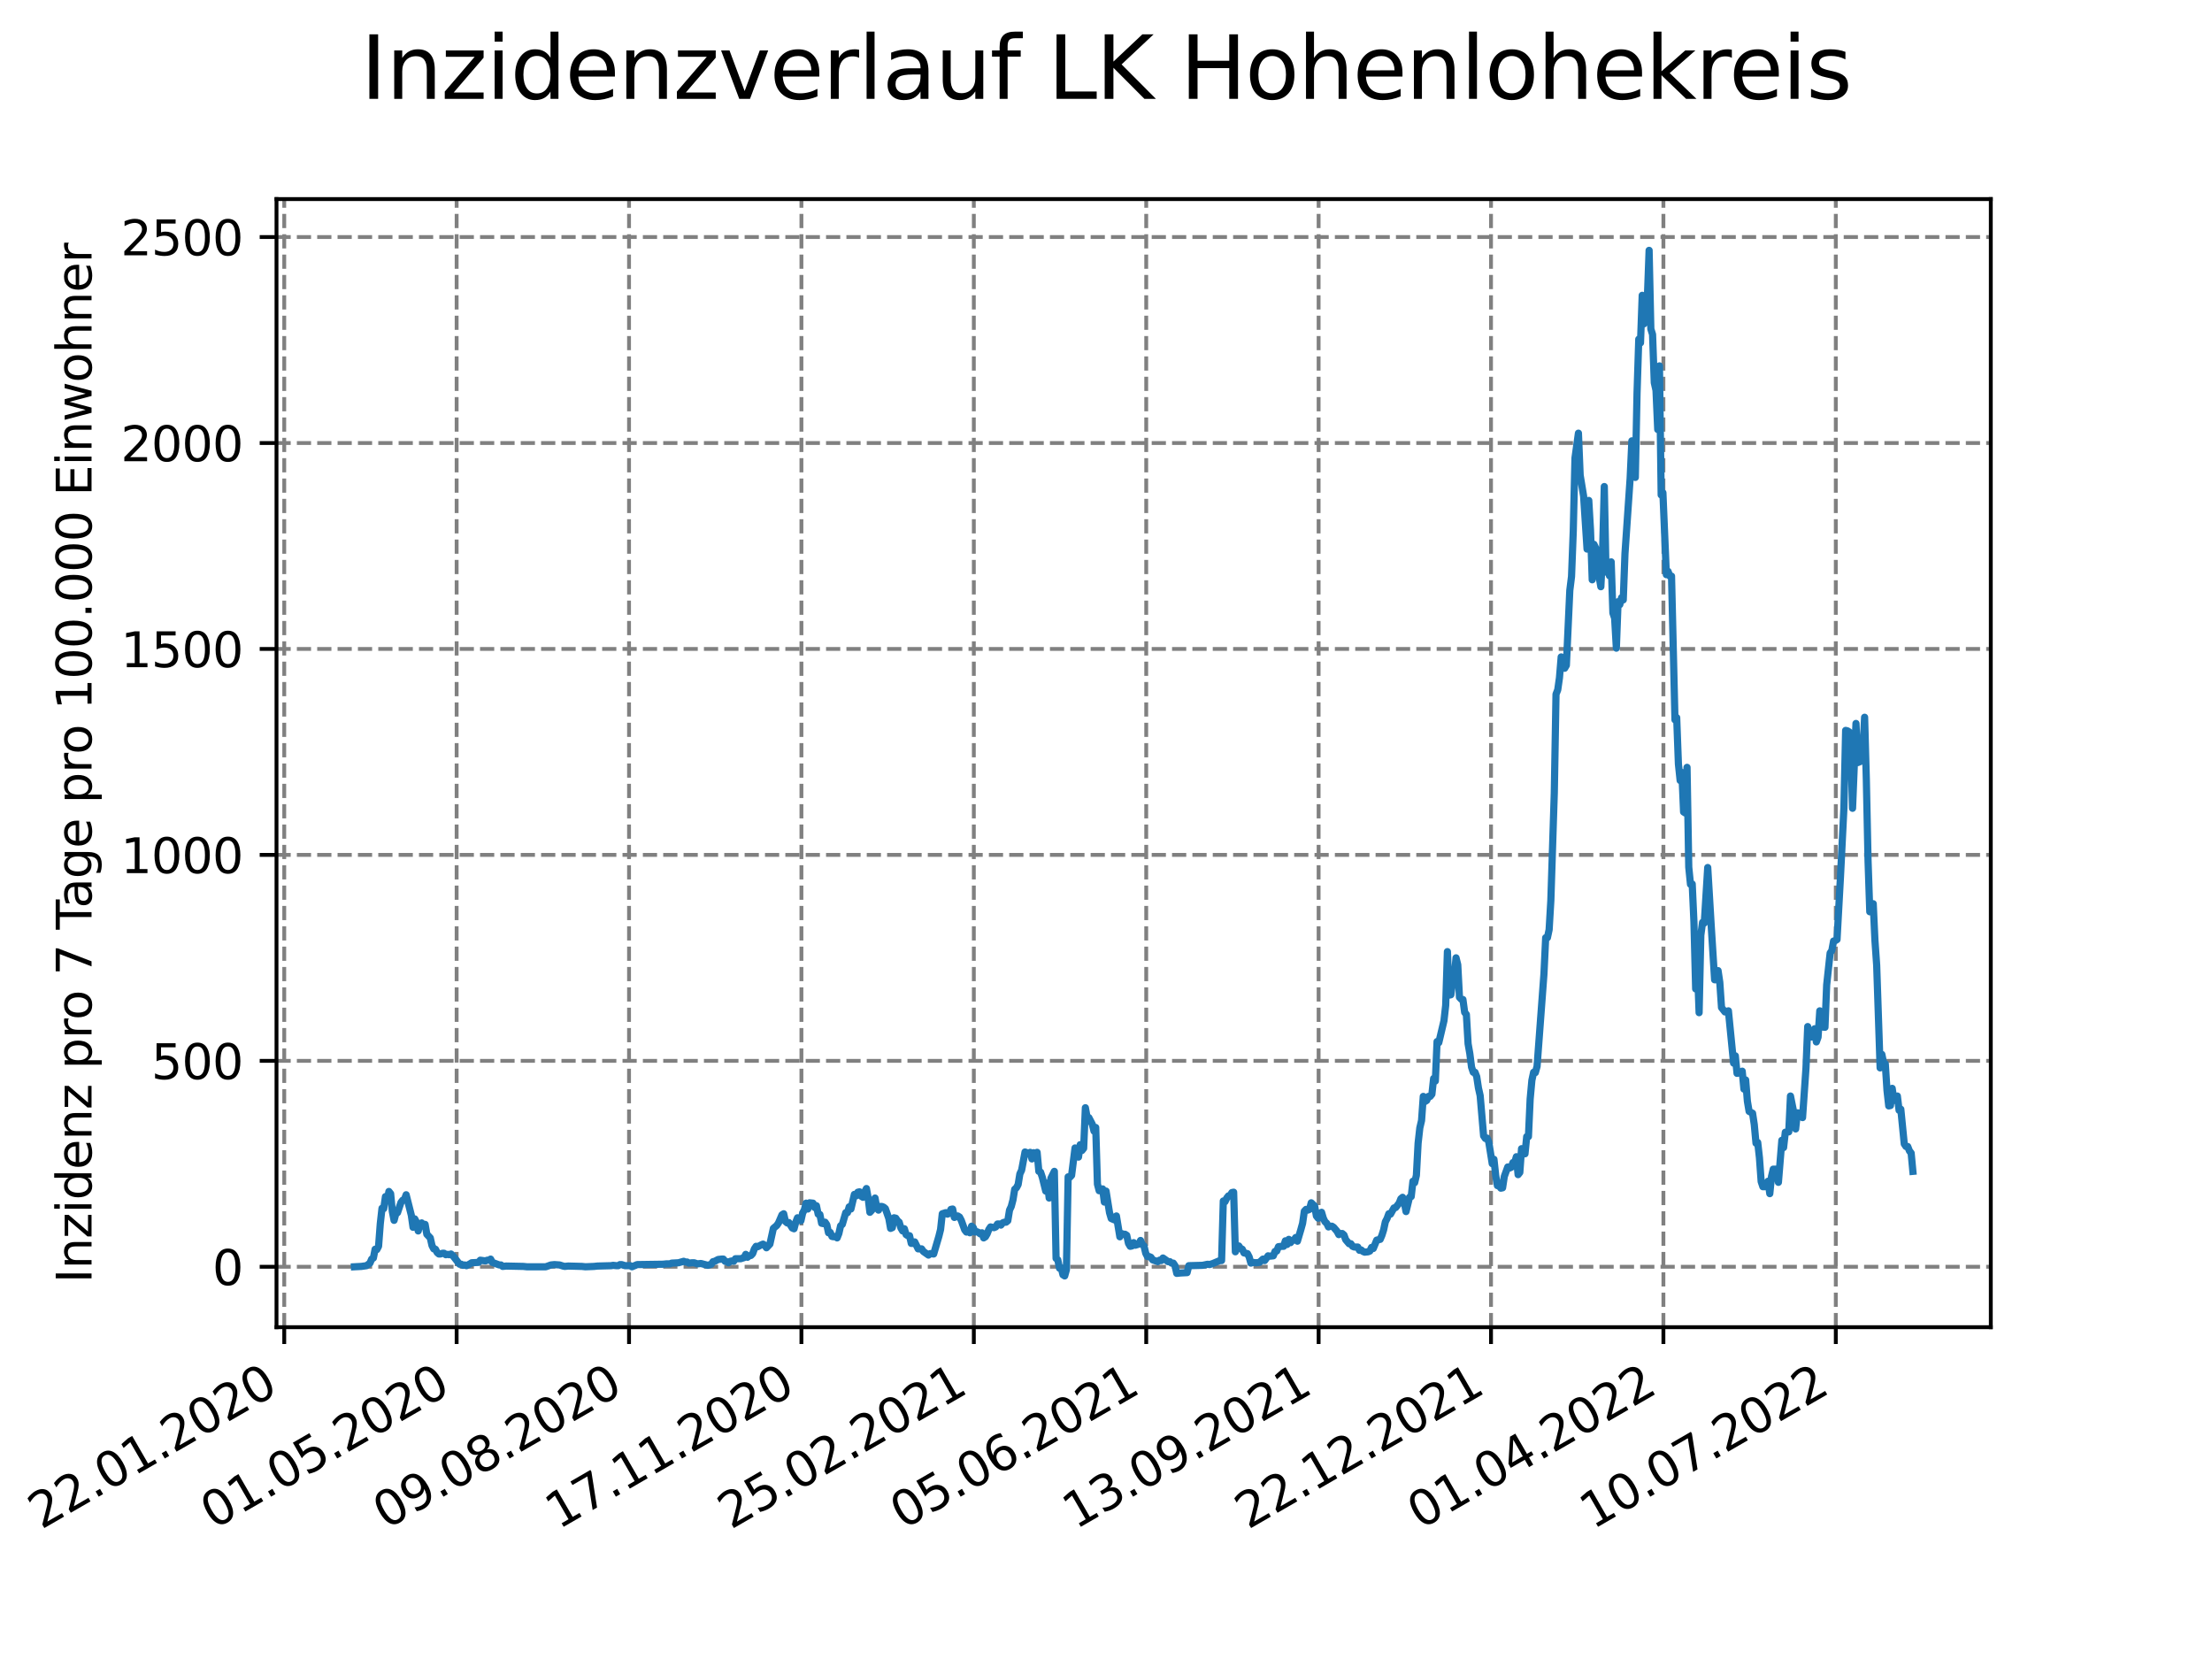 <?xml version="1.0" encoding="utf-8" standalone="no"?>
<!DOCTYPE svg PUBLIC "-//W3C//DTD SVG 1.1//EN"
  "http://www.w3.org/Graphics/SVG/1.1/DTD/svg11.dtd">
<svg xmlns:xlink="http://www.w3.org/1999/xlink" width="460.8pt" height="345.6pt" viewBox="0 0 460.8 345.6" xmlns="http://www.w3.org/2000/svg" version="1.1">
 <defs>
  <style type="text/css">*{stroke-linejoin: round; stroke-linecap: butt}</style>
 </defs>
 <g id="figure_1">
  <g id="patch_1">
   <path d="M 0 345.6 
L 460.8 345.6 
L 460.8 0 
L 0 0 
z
" style="fill: #ffffff"/>
  </g>
  <g id="axes_1">
   <g id="patch_2">
    <path d="M 57.6 276.48 
L 414.72 276.48 
L 414.72 41.472 
L 57.6 41.472 
z
" style="fill: #ffffff"/>
   </g>
   <g id="matplotlib.axis_1">
    <g id="xtick_1">
     <g id="line2d_1">
      <path d="M 59.213 276.48 
L 59.213 41.472 
" clip-path="url(#pe682e9c3fd)" style="fill: none; stroke-dasharray: 2.96,1.28; stroke-dashoffset: 0; stroke: #808080; stroke-width: 0.8"/>
     </g>
     <g id="line2d_2">
      <defs>
       <path id="m0c8c8277bc" d="M 0 0 
L 0 3.5 
" style="stroke: #000000; stroke-width: 0.8"/>
      </defs>
      <g>
       <use xlink:href="#m0c8c8277bc" x="59.213" y="276.48" style="stroke: #000000; stroke-width: 0.8"/>
      </g>
     </g>
     <g id="text_1">
      <!-- 22.01.2020 -->
      <g transform="translate(8.588 318.689)rotate(-30)scale(0.1 -0.1)">
       <defs>
        <path id="DejaVuSans-32" d="M 1228 531 
L 3431 531 
L 3431 0 
L 469 0 
L 469 531 
Q 828 903 1448 1529 
Q 2069 2156 2228 2338 
Q 2531 2678 2651 2914 
Q 2772 3150 2772 3378 
Q 2772 3750 2511 3984 
Q 2250 4219 1831 4219 
Q 1534 4219 1204 4116 
Q 875 4013 500 3803 
L 500 4441 
Q 881 4594 1212 4672 
Q 1544 4750 1819 4750 
Q 2544 4750 2975 4387 
Q 3406 4025 3406 3419 
Q 3406 3131 3298 2873 
Q 3191 2616 2906 2266 
Q 2828 2175 2409 1742 
Q 1991 1309 1228 531 
z
" transform="scale(0.016)"/>
        <path id="DejaVuSans-2e" d="M 684 794 
L 1344 794 
L 1344 0 
L 684 0 
L 684 794 
z
" transform="scale(0.016)"/>
        <path id="DejaVuSans-30" d="M 2034 4250 
Q 1547 4250 1301 3770 
Q 1056 3291 1056 2328 
Q 1056 1369 1301 889 
Q 1547 409 2034 409 
Q 2525 409 2770 889 
Q 3016 1369 3016 2328 
Q 3016 3291 2770 3770 
Q 2525 4250 2034 4250 
z
M 2034 4750 
Q 2819 4750 3233 4129 
Q 3647 3509 3647 2328 
Q 3647 1150 3233 529 
Q 2819 -91 2034 -91 
Q 1250 -91 836 529 
Q 422 1150 422 2328 
Q 422 3509 836 4129 
Q 1250 4750 2034 4750 
z
" transform="scale(0.016)"/>
        <path id="DejaVuSans-31" d="M 794 531 
L 1825 531 
L 1825 4091 
L 703 3866 
L 703 4441 
L 1819 4666 
L 2450 4666 
L 2450 531 
L 3481 531 
L 3481 0 
L 794 0 
L 794 531 
z
" transform="scale(0.016)"/>
       </defs>
       <use xlink:href="#DejaVuSans-32"/>
       <use xlink:href="#DejaVuSans-32" x="63.623"/>
       <use xlink:href="#DejaVuSans-2e" x="127.246"/>
       <use xlink:href="#DejaVuSans-30" x="159.033"/>
       <use xlink:href="#DejaVuSans-31" x="222.656"/>
       <use xlink:href="#DejaVuSans-2e" x="286.279"/>
       <use xlink:href="#DejaVuSans-32" x="318.066"/>
       <use xlink:href="#DejaVuSans-30" x="381.689"/>
       <use xlink:href="#DejaVuSans-32" x="445.312"/>
       <use xlink:href="#DejaVuSans-30" x="508.936"/>
      </g>
     </g>
    </g>
    <g id="xtick_2">
     <g id="line2d_3">
      <path d="M 95.126 276.48 
L 95.126 41.472 
" clip-path="url(#pe682e9c3fd)" style="fill: none; stroke-dasharray: 2.96,1.28; stroke-dashoffset: 0; stroke: #808080; stroke-width: 0.8"/>
     </g>
     <g id="line2d_4">
      <g>
       <use xlink:href="#m0c8c8277bc" x="95.126" y="276.48" style="stroke: #000000; stroke-width: 0.8"/>
      </g>
     </g>
     <g id="text_2">
      <!-- 01.05.2020 -->
      <g transform="translate(44.501 318.689)rotate(-30)scale(0.1 -0.1)">
       <defs>
        <path id="DejaVuSans-35" d="M 691 4666 
L 3169 4666 
L 3169 4134 
L 1269 4134 
L 1269 2991 
Q 1406 3038 1543 3061 
Q 1681 3084 1819 3084 
Q 2600 3084 3056 2656 
Q 3513 2228 3513 1497 
Q 3513 744 3044 326 
Q 2575 -91 1722 -91 
Q 1428 -91 1123 -41 
Q 819 9 494 109 
L 494 744 
Q 775 591 1075 516 
Q 1375 441 1709 441 
Q 2250 441 2565 725 
Q 2881 1009 2881 1497 
Q 2881 1984 2565 2268 
Q 2250 2553 1709 2553 
Q 1456 2553 1204 2497 
Q 953 2441 691 2322 
L 691 4666 
z
" transform="scale(0.016)"/>
       </defs>
       <use xlink:href="#DejaVuSans-30"/>
       <use xlink:href="#DejaVuSans-31" x="63.623"/>
       <use xlink:href="#DejaVuSans-2e" x="127.246"/>
       <use xlink:href="#DejaVuSans-30" x="159.033"/>
       <use xlink:href="#DejaVuSans-35" x="222.656"/>
       <use xlink:href="#DejaVuSans-2e" x="286.279"/>
       <use xlink:href="#DejaVuSans-32" x="318.066"/>
       <use xlink:href="#DejaVuSans-30" x="381.689"/>
       <use xlink:href="#DejaVuSans-32" x="445.312"/>
       <use xlink:href="#DejaVuSans-30" x="508.936"/>
      </g>
     </g>
    </g>
    <g id="xtick_3">
     <g id="line2d_5">
      <path d="M 131.039 276.48 
L 131.039 41.472 
" clip-path="url(#pe682e9c3fd)" style="fill: none; stroke-dasharray: 2.96,1.28; stroke-dashoffset: 0; stroke: #808080; stroke-width: 0.8"/>
     </g>
     <g id="line2d_6">
      <g>
       <use xlink:href="#m0c8c8277bc" x="131.039" y="276.48" style="stroke: #000000; stroke-width: 0.8"/>
      </g>
     </g>
     <g id="text_3">
      <!-- 09.08.2020 -->
      <g transform="translate(80.414 318.689)rotate(-30)scale(0.1 -0.1)">
       <defs>
        <path id="DejaVuSans-39" d="M 703 97 
L 703 672 
Q 941 559 1184 500 
Q 1428 441 1663 441 
Q 2288 441 2617 861 
Q 2947 1281 2994 2138 
Q 2813 1869 2534 1725 
Q 2256 1581 1919 1581 
Q 1219 1581 811 2004 
Q 403 2428 403 3163 
Q 403 3881 828 4315 
Q 1253 4750 1959 4750 
Q 2769 4750 3195 4129 
Q 3622 3509 3622 2328 
Q 3622 1225 3098 567 
Q 2575 -91 1691 -91 
Q 1453 -91 1209 -44 
Q 966 3 703 97 
z
M 1959 2075 
Q 2384 2075 2632 2365 
Q 2881 2656 2881 3163 
Q 2881 3666 2632 3958 
Q 2384 4250 1959 4250 
Q 1534 4250 1286 3958 
Q 1038 3666 1038 3163 
Q 1038 2656 1286 2365 
Q 1534 2075 1959 2075 
z
" transform="scale(0.016)"/>
        <path id="DejaVuSans-38" d="M 2034 2216 
Q 1584 2216 1326 1975 
Q 1069 1734 1069 1313 
Q 1069 891 1326 650 
Q 1584 409 2034 409 
Q 2484 409 2743 651 
Q 3003 894 3003 1313 
Q 3003 1734 2745 1975 
Q 2488 2216 2034 2216 
z
M 1403 2484 
Q 997 2584 770 2862 
Q 544 3141 544 3541 
Q 544 4100 942 4425 
Q 1341 4750 2034 4750 
Q 2731 4750 3128 4425 
Q 3525 4100 3525 3541 
Q 3525 3141 3298 2862 
Q 3072 2584 2669 2484 
Q 3125 2378 3379 2068 
Q 3634 1759 3634 1313 
Q 3634 634 3220 271 
Q 2806 -91 2034 -91 
Q 1263 -91 848 271 
Q 434 634 434 1313 
Q 434 1759 690 2068 
Q 947 2378 1403 2484 
z
M 1172 3481 
Q 1172 3119 1398 2916 
Q 1625 2713 2034 2713 
Q 2441 2713 2670 2916 
Q 2900 3119 2900 3481 
Q 2900 3844 2670 4047 
Q 2441 4250 2034 4250 
Q 1625 4250 1398 4047 
Q 1172 3844 1172 3481 
z
" transform="scale(0.016)"/>
       </defs>
       <use xlink:href="#DejaVuSans-30"/>
       <use xlink:href="#DejaVuSans-39" x="63.623"/>
       <use xlink:href="#DejaVuSans-2e" x="127.246"/>
       <use xlink:href="#DejaVuSans-30" x="159.033"/>
       <use xlink:href="#DejaVuSans-38" x="222.656"/>
       <use xlink:href="#DejaVuSans-2e" x="286.279"/>
       <use xlink:href="#DejaVuSans-32" x="318.066"/>
       <use xlink:href="#DejaVuSans-30" x="381.689"/>
       <use xlink:href="#DejaVuSans-32" x="445.312"/>
       <use xlink:href="#DejaVuSans-30" x="508.936"/>
      </g>
     </g>
    </g>
    <g id="xtick_4">
     <g id="line2d_7">
      <path d="M 166.952 276.48 
L 166.952 41.472 
" clip-path="url(#pe682e9c3fd)" style="fill: none; stroke-dasharray: 2.96,1.28; stroke-dashoffset: 0; stroke: #808080; stroke-width: 0.8"/>
     </g>
     <g id="line2d_8">
      <g>
       <use xlink:href="#m0c8c8277bc" x="166.952" y="276.48" style="stroke: #000000; stroke-width: 0.8"/>
      </g>
     </g>
     <g id="text_4">
      <!-- 17.11.2020 -->
      <g transform="translate(116.327 318.689)rotate(-30)scale(0.1 -0.1)">
       <defs>
        <path id="DejaVuSans-37" d="M 525 4666 
L 3525 4666 
L 3525 4397 
L 1831 0 
L 1172 0 
L 2766 4134 
L 525 4134 
L 525 4666 
z
" transform="scale(0.016)"/>
       </defs>
       <use xlink:href="#DejaVuSans-31"/>
       <use xlink:href="#DejaVuSans-37" x="63.623"/>
       <use xlink:href="#DejaVuSans-2e" x="127.246"/>
       <use xlink:href="#DejaVuSans-31" x="159.033"/>
       <use xlink:href="#DejaVuSans-31" x="222.656"/>
       <use xlink:href="#DejaVuSans-2e" x="286.279"/>
       <use xlink:href="#DejaVuSans-32" x="318.066"/>
       <use xlink:href="#DejaVuSans-30" x="381.689"/>
       <use xlink:href="#DejaVuSans-32" x="445.312"/>
       <use xlink:href="#DejaVuSans-30" x="508.936"/>
      </g>
     </g>
    </g>
    <g id="xtick_5">
     <g id="line2d_9">
      <path d="M 202.866 276.48 
L 202.866 41.472 
" clip-path="url(#pe682e9c3fd)" style="fill: none; stroke-dasharray: 2.96,1.28; stroke-dashoffset: 0; stroke: #808080; stroke-width: 0.8"/>
     </g>
     <g id="line2d_10">
      <g>
       <use xlink:href="#m0c8c8277bc" x="202.866" y="276.48" style="stroke: #000000; stroke-width: 0.8"/>
      </g>
     </g>
     <g id="text_5">
      <!-- 25.02.2021 -->
      <g transform="translate(152.24 318.689)rotate(-30)scale(0.1 -0.1)">
       <use xlink:href="#DejaVuSans-32"/>
       <use xlink:href="#DejaVuSans-35" x="63.623"/>
       <use xlink:href="#DejaVuSans-2e" x="127.246"/>
       <use xlink:href="#DejaVuSans-30" x="159.033"/>
       <use xlink:href="#DejaVuSans-32" x="222.656"/>
       <use xlink:href="#DejaVuSans-2e" x="286.279"/>
       <use xlink:href="#DejaVuSans-32" x="318.066"/>
       <use xlink:href="#DejaVuSans-30" x="381.689"/>
       <use xlink:href="#DejaVuSans-32" x="445.312"/>
       <use xlink:href="#DejaVuSans-31" x="508.936"/>
      </g>
     </g>
    </g>
    <g id="xtick_6">
     <g id="line2d_11">
      <path d="M 238.779 276.48 
L 238.779 41.472 
" clip-path="url(#pe682e9c3fd)" style="fill: none; stroke-dasharray: 2.96,1.28; stroke-dashoffset: 0; stroke: #808080; stroke-width: 0.8"/>
     </g>
     <g id="line2d_12">
      <g>
       <use xlink:href="#m0c8c8277bc" x="238.779" y="276.48" style="stroke: #000000; stroke-width: 0.8"/>
      </g>
     </g>
     <g id="text_6">
      <!-- 05.06.2021 -->
      <g transform="translate(188.153 318.689)rotate(-30)scale(0.1 -0.1)">
       <defs>
        <path id="DejaVuSans-36" d="M 2113 2584 
Q 1688 2584 1439 2293 
Q 1191 2003 1191 1497 
Q 1191 994 1439 701 
Q 1688 409 2113 409 
Q 2538 409 2786 701 
Q 3034 994 3034 1497 
Q 3034 2003 2786 2293 
Q 2538 2584 2113 2584 
z
M 3366 4563 
L 3366 3988 
Q 3128 4100 2886 4159 
Q 2644 4219 2406 4219 
Q 1781 4219 1451 3797 
Q 1122 3375 1075 2522 
Q 1259 2794 1537 2939 
Q 1816 3084 2150 3084 
Q 2853 3084 3261 2657 
Q 3669 2231 3669 1497 
Q 3669 778 3244 343 
Q 2819 -91 2113 -91 
Q 1303 -91 875 529 
Q 447 1150 447 2328 
Q 447 3434 972 4092 
Q 1497 4750 2381 4750 
Q 2619 4750 2861 4703 
Q 3103 4656 3366 4563 
z
" transform="scale(0.016)"/>
       </defs>
       <use xlink:href="#DejaVuSans-30"/>
       <use xlink:href="#DejaVuSans-35" x="63.623"/>
       <use xlink:href="#DejaVuSans-2e" x="127.246"/>
       <use xlink:href="#DejaVuSans-30" x="159.033"/>
       <use xlink:href="#DejaVuSans-36" x="222.656"/>
       <use xlink:href="#DejaVuSans-2e" x="286.279"/>
       <use xlink:href="#DejaVuSans-32" x="318.066"/>
       <use xlink:href="#DejaVuSans-30" x="381.689"/>
       <use xlink:href="#DejaVuSans-32" x="445.312"/>
       <use xlink:href="#DejaVuSans-31" x="508.936"/>
      </g>
     </g>
    </g>
    <g id="xtick_7">
     <g id="line2d_13">
      <path d="M 274.692 276.48 
L 274.692 41.472 
" clip-path="url(#pe682e9c3fd)" style="fill: none; stroke-dasharray: 2.96,1.28; stroke-dashoffset: 0; stroke: #808080; stroke-width: 0.8"/>
     </g>
     <g id="line2d_14">
      <g>
       <use xlink:href="#m0c8c8277bc" x="274.692" y="276.48" style="stroke: #000000; stroke-width: 0.8"/>
      </g>
     </g>
     <g id="text_7">
      <!-- 13.09.2021 -->
      <g transform="translate(224.067 318.689)rotate(-30)scale(0.1 -0.1)">
       <defs>
        <path id="DejaVuSans-33" d="M 2597 2516 
Q 3050 2419 3304 2112 
Q 3559 1806 3559 1356 
Q 3559 666 3084 287 
Q 2609 -91 1734 -91 
Q 1441 -91 1130 -33 
Q 819 25 488 141 
L 488 750 
Q 750 597 1062 519 
Q 1375 441 1716 441 
Q 2309 441 2620 675 
Q 2931 909 2931 1356 
Q 2931 1769 2642 2001 
Q 2353 2234 1838 2234 
L 1294 2234 
L 1294 2753 
L 1863 2753 
Q 2328 2753 2575 2939 
Q 2822 3125 2822 3475 
Q 2822 3834 2567 4026 
Q 2313 4219 1838 4219 
Q 1578 4219 1281 4162 
Q 984 4106 628 3988 
L 628 4550 
Q 988 4650 1302 4700 
Q 1616 4750 1894 4750 
Q 2613 4750 3031 4423 
Q 3450 4097 3450 3541 
Q 3450 3153 3228 2886 
Q 3006 2619 2597 2516 
z
" transform="scale(0.016)"/>
       </defs>
       <use xlink:href="#DejaVuSans-31"/>
       <use xlink:href="#DejaVuSans-33" x="63.623"/>
       <use xlink:href="#DejaVuSans-2e" x="127.246"/>
       <use xlink:href="#DejaVuSans-30" x="159.033"/>
       <use xlink:href="#DejaVuSans-39" x="222.656"/>
       <use xlink:href="#DejaVuSans-2e" x="286.279"/>
       <use xlink:href="#DejaVuSans-32" x="318.066"/>
       <use xlink:href="#DejaVuSans-30" x="381.689"/>
       <use xlink:href="#DejaVuSans-32" x="445.312"/>
       <use xlink:href="#DejaVuSans-31" x="508.936"/>
      </g>
     </g>
    </g>
    <g id="xtick_8">
     <g id="line2d_15">
      <path d="M 310.605 276.48 
L 310.605 41.472 
" clip-path="url(#pe682e9c3fd)" style="fill: none; stroke-dasharray: 2.96,1.28; stroke-dashoffset: 0; stroke: #808080; stroke-width: 0.8"/>
     </g>
     <g id="line2d_16">
      <g>
       <use xlink:href="#m0c8c8277bc" x="310.605" y="276.48" style="stroke: #000000; stroke-width: 0.8"/>
      </g>
     </g>
     <g id="text_8">
      <!-- 22.12.2021 -->
      <g transform="translate(259.98 318.689)rotate(-30)scale(0.1 -0.1)">
       <use xlink:href="#DejaVuSans-32"/>
       <use xlink:href="#DejaVuSans-32" x="63.623"/>
       <use xlink:href="#DejaVuSans-2e" x="127.246"/>
       <use xlink:href="#DejaVuSans-31" x="159.033"/>
       <use xlink:href="#DejaVuSans-32" x="222.656"/>
       <use xlink:href="#DejaVuSans-2e" x="286.279"/>
       <use xlink:href="#DejaVuSans-32" x="318.066"/>
       <use xlink:href="#DejaVuSans-30" x="381.689"/>
       <use xlink:href="#DejaVuSans-32" x="445.312"/>
       <use xlink:href="#DejaVuSans-31" x="508.936"/>
      </g>
     </g>
    </g>
    <g id="xtick_9">
     <g id="line2d_17">
      <path d="M 346.518 276.48 
L 346.518 41.472 
" clip-path="url(#pe682e9c3fd)" style="fill: none; stroke-dasharray: 2.96,1.28; stroke-dashoffset: 0; stroke: #808080; stroke-width: 0.8"/>
     </g>
     <g id="line2d_18">
      <g>
       <use xlink:href="#m0c8c8277bc" x="346.518" y="276.48" style="stroke: #000000; stroke-width: 0.8"/>
      </g>
     </g>
     <g id="text_9">
      <!-- 01.04.2022 -->
      <g transform="translate(295.893 318.689)rotate(-30)scale(0.1 -0.1)">
       <defs>
        <path id="DejaVuSans-34" d="M 2419 4116 
L 825 1625 
L 2419 1625 
L 2419 4116 
z
M 2253 4666 
L 3047 4666 
L 3047 1625 
L 3713 1625 
L 3713 1100 
L 3047 1100 
L 3047 0 
L 2419 0 
L 2419 1100 
L 313 1100 
L 313 1709 
L 2253 4666 
z
" transform="scale(0.016)"/>
       </defs>
       <use xlink:href="#DejaVuSans-30"/>
       <use xlink:href="#DejaVuSans-31" x="63.623"/>
       <use xlink:href="#DejaVuSans-2e" x="127.246"/>
       <use xlink:href="#DejaVuSans-30" x="159.033"/>
       <use xlink:href="#DejaVuSans-34" x="222.656"/>
       <use xlink:href="#DejaVuSans-2e" x="286.279"/>
       <use xlink:href="#DejaVuSans-32" x="318.066"/>
       <use xlink:href="#DejaVuSans-30" x="381.689"/>
       <use xlink:href="#DejaVuSans-32" x="445.312"/>
       <use xlink:href="#DejaVuSans-32" x="508.936"/>
      </g>
     </g>
    </g>
    <g id="xtick_10">
     <g id="line2d_19">
      <path d="M 382.431 276.48 
L 382.431 41.472 
" clip-path="url(#pe682e9c3fd)" style="fill: none; stroke-dasharray: 2.96,1.28; stroke-dashoffset: 0; stroke: #808080; stroke-width: 0.8"/>
     </g>
     <g id="line2d_20">
      <g>
       <use xlink:href="#m0c8c8277bc" x="382.431" y="276.48" style="stroke: #000000; stroke-width: 0.8"/>
      </g>
     </g>
     <g id="text_10">
      <!-- 10.07.2022 -->
      <g transform="translate(331.806 318.689)rotate(-30)scale(0.1 -0.1)">
       <use xlink:href="#DejaVuSans-31"/>
       <use xlink:href="#DejaVuSans-30" x="63.623"/>
       <use xlink:href="#DejaVuSans-2e" x="127.246"/>
       <use xlink:href="#DejaVuSans-30" x="159.033"/>
       <use xlink:href="#DejaVuSans-37" x="222.656"/>
       <use xlink:href="#DejaVuSans-2e" x="286.279"/>
       <use xlink:href="#DejaVuSans-32" x="318.066"/>
       <use xlink:href="#DejaVuSans-30" x="381.689"/>
       <use xlink:href="#DejaVuSans-32" x="445.312"/>
       <use xlink:href="#DejaVuSans-32" x="508.936"/>
      </g>
     </g>
    </g>
   </g>
   <g id="matplotlib.axis_2">
    <g id="ytick_1">
     <g id="line2d_21">
      <path d="M 57.6 263.894 
L 414.72 263.894 
" clip-path="url(#pe682e9c3fd)" style="fill: none; stroke-dasharray: 2.96,1.28; stroke-dashoffset: 0; stroke: #808080; stroke-width: 0.8"/>
     </g>
     <g id="line2d_22">
      <defs>
       <path id="mf01268016c" d="M 0 0 
L -3.5 0 
" style="stroke: #000000; stroke-width: 0.8"/>
      </defs>
      <g>
       <use xlink:href="#mf01268016c" x="57.6" y="263.894" style="stroke: #000000; stroke-width: 0.8"/>
      </g>
     </g>
     <g id="text_11">
      <!-- 0 -->
      <g transform="translate(44.237 267.693)scale(0.1 -0.1)">
       <use xlink:href="#DejaVuSans-30"/>
      </g>
     </g>
    </g>
    <g id="ytick_2">
     <g id="line2d_23">
      <path d="M 57.6 220.992 
L 414.72 220.992 
" clip-path="url(#pe682e9c3fd)" style="fill: none; stroke-dasharray: 2.96,1.28; stroke-dashoffset: 0; stroke: #808080; stroke-width: 0.8"/>
     </g>
     <g id="line2d_24">
      <g>
       <use xlink:href="#mf01268016c" x="57.6" y="220.992" style="stroke: #000000; stroke-width: 0.8"/>
      </g>
     </g>
     <g id="text_12">
      <!-- 500 -->
      <g transform="translate(31.512 224.791)scale(0.1 -0.1)">
       <use xlink:href="#DejaVuSans-35"/>
       <use xlink:href="#DejaVuSans-30" x="63.623"/>
       <use xlink:href="#DejaVuSans-30" x="127.246"/>
      </g>
     </g>
    </g>
    <g id="ytick_3">
     <g id="line2d_25">
      <path d="M 57.6 178.09 
L 414.72 178.09 
" clip-path="url(#pe682e9c3fd)" style="fill: none; stroke-dasharray: 2.96,1.28; stroke-dashoffset: 0; stroke: #808080; stroke-width: 0.8"/>
     </g>
     <g id="line2d_26">
      <g>
       <use xlink:href="#mf01268016c" x="57.6" y="178.09" style="stroke: #000000; stroke-width: 0.8"/>
      </g>
     </g>
     <g id="text_13">
      <!-- 1000 -->
      <g transform="translate(25.15 181.889)scale(0.1 -0.1)">
       <use xlink:href="#DejaVuSans-31"/>
       <use xlink:href="#DejaVuSans-30" x="63.623"/>
       <use xlink:href="#DejaVuSans-30" x="127.246"/>
       <use xlink:href="#DejaVuSans-30" x="190.869"/>
      </g>
     </g>
    </g>
    <g id="ytick_4">
     <g id="line2d_27">
      <path d="M 57.6 135.188 
L 414.72 135.188 
" clip-path="url(#pe682e9c3fd)" style="fill: none; stroke-dasharray: 2.96,1.28; stroke-dashoffset: 0; stroke: #808080; stroke-width: 0.8"/>
     </g>
     <g id="line2d_28">
      <g>
       <use xlink:href="#mf01268016c" x="57.6" y="135.188" style="stroke: #000000; stroke-width: 0.8"/>
      </g>
     </g>
     <g id="text_14">
      <!-- 1500 -->
      <g transform="translate(25.15 138.987)scale(0.1 -0.1)">
       <use xlink:href="#DejaVuSans-31"/>
       <use xlink:href="#DejaVuSans-35" x="63.623"/>
       <use xlink:href="#DejaVuSans-30" x="127.246"/>
       <use xlink:href="#DejaVuSans-30" x="190.869"/>
      </g>
     </g>
    </g>
    <g id="ytick_5">
     <g id="line2d_29">
      <path d="M 57.6 92.286 
L 414.72 92.286 
" clip-path="url(#pe682e9c3fd)" style="fill: none; stroke-dasharray: 2.96,1.28; stroke-dashoffset: 0; stroke: #808080; stroke-width: 0.8"/>
     </g>
     <g id="line2d_30">
      <g>
       <use xlink:href="#mf01268016c" x="57.6" y="92.286" style="stroke: #000000; stroke-width: 0.8"/>
      </g>
     </g>
     <g id="text_15">
      <!-- 2000 -->
      <g transform="translate(25.15 96.085)scale(0.1 -0.1)">
       <use xlink:href="#DejaVuSans-32"/>
       <use xlink:href="#DejaVuSans-30" x="63.623"/>
       <use xlink:href="#DejaVuSans-30" x="127.246"/>
       <use xlink:href="#DejaVuSans-30" x="190.869"/>
      </g>
     </g>
    </g>
    <g id="ytick_6">
     <g id="line2d_31">
      <path d="M 57.6 49.384 
L 414.72 49.384 
" clip-path="url(#pe682e9c3fd)" style="fill: none; stroke-dasharray: 2.96,1.28; stroke-dashoffset: 0; stroke: #808080; stroke-width: 0.8"/>
     </g>
     <g id="line2d_32">
      <g>
       <use xlink:href="#mf01268016c" x="57.6" y="49.384" style="stroke: #000000; stroke-width: 0.8"/>
      </g>
     </g>
     <g id="text_16">
      <!-- 2500 -->
      <g transform="translate(25.15 53.183)scale(0.1 -0.1)">
       <use xlink:href="#DejaVuSans-32"/>
       <use xlink:href="#DejaVuSans-35" x="63.623"/>
       <use xlink:href="#DejaVuSans-30" x="127.246"/>
       <use xlink:href="#DejaVuSans-30" x="190.869"/>
      </g>
     </g>
    </g>
    <g id="text_17">
     <!-- Inzidenz pro 7 Tage pro 100.000 Einwohner -->
     <g transform="translate(19.07 267.301)rotate(-90)scale(0.1 -0.1)">
      <defs>
       <path id="DejaVuSans-49" d="M 628 4666 
L 1259 4666 
L 1259 0 
L 628 0 
L 628 4666 
z
" transform="scale(0.016)"/>
       <path id="DejaVuSans-6e" d="M 3513 2113 
L 3513 0 
L 2938 0 
L 2938 2094 
Q 2938 2591 2744 2837 
Q 2550 3084 2163 3084 
Q 1697 3084 1428 2787 
Q 1159 2491 1159 1978 
L 1159 0 
L 581 0 
L 581 3500 
L 1159 3500 
L 1159 2956 
Q 1366 3272 1645 3428 
Q 1925 3584 2291 3584 
Q 2894 3584 3203 3211 
Q 3513 2838 3513 2113 
z
" transform="scale(0.016)"/>
       <path id="DejaVuSans-7a" d="M 353 3500 
L 3084 3500 
L 3084 2975 
L 922 459 
L 3084 459 
L 3084 0 
L 275 0 
L 275 525 
L 2438 3041 
L 353 3041 
L 353 3500 
z
" transform="scale(0.016)"/>
       <path id="DejaVuSans-69" d="M 603 3500 
L 1178 3500 
L 1178 0 
L 603 0 
L 603 3500 
z
M 603 4863 
L 1178 4863 
L 1178 4134 
L 603 4134 
L 603 4863 
z
" transform="scale(0.016)"/>
       <path id="DejaVuSans-64" d="M 2906 2969 
L 2906 4863 
L 3481 4863 
L 3481 0 
L 2906 0 
L 2906 525 
Q 2725 213 2448 61 
Q 2172 -91 1784 -91 
Q 1150 -91 751 415 
Q 353 922 353 1747 
Q 353 2572 751 3078 
Q 1150 3584 1784 3584 
Q 2172 3584 2448 3432 
Q 2725 3281 2906 2969 
z
M 947 1747 
Q 947 1113 1208 752 
Q 1469 391 1925 391 
Q 2381 391 2643 752 
Q 2906 1113 2906 1747 
Q 2906 2381 2643 2742 
Q 2381 3103 1925 3103 
Q 1469 3103 1208 2742 
Q 947 2381 947 1747 
z
" transform="scale(0.016)"/>
       <path id="DejaVuSans-65" d="M 3597 1894 
L 3597 1613 
L 953 1613 
Q 991 1019 1311 708 
Q 1631 397 2203 397 
Q 2534 397 2845 478 
Q 3156 559 3463 722 
L 3463 178 
Q 3153 47 2828 -22 
Q 2503 -91 2169 -91 
Q 1331 -91 842 396 
Q 353 884 353 1716 
Q 353 2575 817 3079 
Q 1281 3584 2069 3584 
Q 2775 3584 3186 3129 
Q 3597 2675 3597 1894 
z
M 3022 2063 
Q 3016 2534 2758 2815 
Q 2500 3097 2075 3097 
Q 1594 3097 1305 2825 
Q 1016 2553 972 2059 
L 3022 2063 
z
" transform="scale(0.016)"/>
       <path id="DejaVuSans-20" transform="scale(0.016)"/>
       <path id="DejaVuSans-70" d="M 1159 525 
L 1159 -1331 
L 581 -1331 
L 581 3500 
L 1159 3500 
L 1159 2969 
Q 1341 3281 1617 3432 
Q 1894 3584 2278 3584 
Q 2916 3584 3314 3078 
Q 3713 2572 3713 1747 
Q 3713 922 3314 415 
Q 2916 -91 2278 -91 
Q 1894 -91 1617 61 
Q 1341 213 1159 525 
z
M 3116 1747 
Q 3116 2381 2855 2742 
Q 2594 3103 2138 3103 
Q 1681 3103 1420 2742 
Q 1159 2381 1159 1747 
Q 1159 1113 1420 752 
Q 1681 391 2138 391 
Q 2594 391 2855 752 
Q 3116 1113 3116 1747 
z
" transform="scale(0.016)"/>
       <path id="DejaVuSans-72" d="M 2631 2963 
Q 2534 3019 2420 3045 
Q 2306 3072 2169 3072 
Q 1681 3072 1420 2755 
Q 1159 2438 1159 1844 
L 1159 0 
L 581 0 
L 581 3500 
L 1159 3500 
L 1159 2956 
Q 1341 3275 1631 3429 
Q 1922 3584 2338 3584 
Q 2397 3584 2469 3576 
Q 2541 3569 2628 3553 
L 2631 2963 
z
" transform="scale(0.016)"/>
       <path id="DejaVuSans-6f" d="M 1959 3097 
Q 1497 3097 1228 2736 
Q 959 2375 959 1747 
Q 959 1119 1226 758 
Q 1494 397 1959 397 
Q 2419 397 2687 759 
Q 2956 1122 2956 1747 
Q 2956 2369 2687 2733 
Q 2419 3097 1959 3097 
z
M 1959 3584 
Q 2709 3584 3137 3096 
Q 3566 2609 3566 1747 
Q 3566 888 3137 398 
Q 2709 -91 1959 -91 
Q 1206 -91 779 398 
Q 353 888 353 1747 
Q 353 2609 779 3096 
Q 1206 3584 1959 3584 
z
" transform="scale(0.016)"/>
       <path id="DejaVuSans-54" d="M -19 4666 
L 3928 4666 
L 3928 4134 
L 2272 4134 
L 2272 0 
L 1638 0 
L 1638 4134 
L -19 4134 
L -19 4666 
z
" transform="scale(0.016)"/>
       <path id="DejaVuSans-61" d="M 2194 1759 
Q 1497 1759 1228 1600 
Q 959 1441 959 1056 
Q 959 750 1161 570 
Q 1363 391 1709 391 
Q 2188 391 2477 730 
Q 2766 1069 2766 1631 
L 2766 1759 
L 2194 1759 
z
M 3341 1997 
L 3341 0 
L 2766 0 
L 2766 531 
Q 2569 213 2275 61 
Q 1981 -91 1556 -91 
Q 1019 -91 701 211 
Q 384 513 384 1019 
Q 384 1609 779 1909 
Q 1175 2209 1959 2209 
L 2766 2209 
L 2766 2266 
Q 2766 2663 2505 2880 
Q 2244 3097 1772 3097 
Q 1472 3097 1187 3025 
Q 903 2953 641 2809 
L 641 3341 
Q 956 3463 1253 3523 
Q 1550 3584 1831 3584 
Q 2591 3584 2966 3190 
Q 3341 2797 3341 1997 
z
" transform="scale(0.016)"/>
       <path id="DejaVuSans-67" d="M 2906 1791 
Q 2906 2416 2648 2759 
Q 2391 3103 1925 3103 
Q 1463 3103 1205 2759 
Q 947 2416 947 1791 
Q 947 1169 1205 825 
Q 1463 481 1925 481 
Q 2391 481 2648 825 
Q 2906 1169 2906 1791 
z
M 3481 434 
Q 3481 -459 3084 -895 
Q 2688 -1331 1869 -1331 
Q 1566 -1331 1297 -1286 
Q 1028 -1241 775 -1147 
L 775 -588 
Q 1028 -725 1275 -790 
Q 1522 -856 1778 -856 
Q 2344 -856 2625 -561 
Q 2906 -266 2906 331 
L 2906 616 
Q 2728 306 2450 153 
Q 2172 0 1784 0 
Q 1141 0 747 490 
Q 353 981 353 1791 
Q 353 2603 747 3093 
Q 1141 3584 1784 3584 
Q 2172 3584 2450 3431 
Q 2728 3278 2906 2969 
L 2906 3500 
L 3481 3500 
L 3481 434 
z
" transform="scale(0.016)"/>
       <path id="DejaVuSans-45" d="M 628 4666 
L 3578 4666 
L 3578 4134 
L 1259 4134 
L 1259 2753 
L 3481 2753 
L 3481 2222 
L 1259 2222 
L 1259 531 
L 3634 531 
L 3634 0 
L 628 0 
L 628 4666 
z
" transform="scale(0.016)"/>
       <path id="DejaVuSans-77" d="M 269 3500 
L 844 3500 
L 1563 769 
L 2278 3500 
L 2956 3500 
L 3675 769 
L 4391 3500 
L 4966 3500 
L 4050 0 
L 3372 0 
L 2619 2869 
L 1863 0 
L 1184 0 
L 269 3500 
z
" transform="scale(0.016)"/>
       <path id="DejaVuSans-68" d="M 3513 2113 
L 3513 0 
L 2938 0 
L 2938 2094 
Q 2938 2591 2744 2837 
Q 2550 3084 2163 3084 
Q 1697 3084 1428 2787 
Q 1159 2491 1159 1978 
L 1159 0 
L 581 0 
L 581 4863 
L 1159 4863 
L 1159 2956 
Q 1366 3272 1645 3428 
Q 1925 3584 2291 3584 
Q 2894 3584 3203 3211 
Q 3513 2838 3513 2113 
z
" transform="scale(0.016)"/>
      </defs>
      <use xlink:href="#DejaVuSans-49"/>
      <use xlink:href="#DejaVuSans-6e" x="29.492"/>
      <use xlink:href="#DejaVuSans-7a" x="92.871"/>
      <use xlink:href="#DejaVuSans-69" x="145.361"/>
      <use xlink:href="#DejaVuSans-64" x="173.145"/>
      <use xlink:href="#DejaVuSans-65" x="236.621"/>
      <use xlink:href="#DejaVuSans-6e" x="298.145"/>
      <use xlink:href="#DejaVuSans-7a" x="361.523"/>
      <use xlink:href="#DejaVuSans-20" x="414.014"/>
      <use xlink:href="#DejaVuSans-70" x="445.801"/>
      <use xlink:href="#DejaVuSans-72" x="509.277"/>
      <use xlink:href="#DejaVuSans-6f" x="548.141"/>
      <use xlink:href="#DejaVuSans-20" x="609.322"/>
      <use xlink:href="#DejaVuSans-37" x="641.109"/>
      <use xlink:href="#DejaVuSans-20" x="704.732"/>
      <use xlink:href="#DejaVuSans-54" x="736.52"/>
      <use xlink:href="#DejaVuSans-61" x="781.104"/>
      <use xlink:href="#DejaVuSans-67" x="842.383"/>
      <use xlink:href="#DejaVuSans-65" x="905.859"/>
      <use xlink:href="#DejaVuSans-20" x="967.383"/>
      <use xlink:href="#DejaVuSans-70" x="999.17"/>
      <use xlink:href="#DejaVuSans-72" x="1062.646"/>
      <use xlink:href="#DejaVuSans-6f" x="1101.51"/>
      <use xlink:href="#DejaVuSans-20" x="1162.691"/>
      <use xlink:href="#DejaVuSans-31" x="1194.479"/>
      <use xlink:href="#DejaVuSans-30" x="1258.102"/>
      <use xlink:href="#DejaVuSans-30" x="1321.725"/>
      <use xlink:href="#DejaVuSans-2e" x="1385.348"/>
      <use xlink:href="#DejaVuSans-30" x="1417.135"/>
      <use xlink:href="#DejaVuSans-30" x="1480.758"/>
      <use xlink:href="#DejaVuSans-30" x="1544.381"/>
      <use xlink:href="#DejaVuSans-20" x="1608.004"/>
      <use xlink:href="#DejaVuSans-45" x="1639.791"/>
      <use xlink:href="#DejaVuSans-69" x="1702.975"/>
      <use xlink:href="#DejaVuSans-6e" x="1730.758"/>
      <use xlink:href="#DejaVuSans-77" x="1794.137"/>
      <use xlink:href="#DejaVuSans-6f" x="1875.924"/>
      <use xlink:href="#DejaVuSans-68" x="1937.105"/>
      <use xlink:href="#DejaVuSans-6e" x="2000.484"/>
      <use xlink:href="#DejaVuSans-65" x="2063.863"/>
      <use xlink:href="#DejaVuSans-72" x="2125.387"/>
     </g>
    </g>
   </g>
   <g id="line2d_33">
    <path d="M 73.833 263.894 
L 75.269 263.818 
L 76.347 263.665 
L 77.065 263.132 
L 77.424 262.294 
L 77.783 262.066 
L 78.142 260.238 
L 78.501 260.314 
L 78.861 259.628 
L 79.22 254.906 
L 79.579 251.707 
L 79.938 251.783 
L 80.297 249.27 
L 80.656 250.108 
L 81.015 248.204 
L 81.374 248.661 
L 81.734 252.393 
L 82.093 254.221 
L 82.452 252.85 
L 82.811 252.621 
L 83.529 250.489 
L 83.888 250.032 
L 84.248 249.879 
L 84.607 248.889 
L 85.684 253.154 
L 86.043 255.668 
L 86.402 253.916 
L 86.761 254.602 
L 87.121 256.429 
L 87.48 254.982 
L 87.839 254.754 
L 88.198 255.287 
L 88.557 255.059 
L 88.916 257.115 
L 89.634 257.877 
L 89.994 259.476 
L 90.353 260.162 
L 90.712 260.238 
L 91.071 260.923 
L 91.43 261.228 
L 91.789 261.228 
L 92.148 261.076 
L 92.508 261.076 
L 92.867 261.38 
L 93.226 261.304 
L 93.585 261.38 
L 93.944 261.228 
L 94.303 261.533 
L 95.74 263.361 
L 96.099 263.361 
L 96.458 263.589 
L 96.817 263.513 
L 97.176 263.665 
L 97.895 263.284 
L 98.254 263.056 
L 99.69 262.98 
L 100.049 262.523 
L 101.127 262.675 
L 101.486 262.523 
L 101.845 262.523 
L 102.204 262.294 
L 102.563 262.98 
L 104 263.513 
L 104.359 263.513 
L 104.718 263.818 
L 105.436 263.741 
L 109.028 263.818 
L 109.746 263.894 
L 113.696 263.894 
L 114.774 263.513 
L 115.492 263.437 
L 116.569 263.513 
L 117.288 263.741 
L 117.647 263.818 
L 118.365 263.741 
L 121.238 263.818 
L 121.956 263.894 
L 123.752 263.818 
L 124.47 263.741 
L 127.343 263.665 
L 127.702 263.589 
L 128.421 263.665 
L 128.78 263.665 
L 129.139 263.437 
L 129.498 263.437 
L 130.216 263.665 
L 131.294 263.665 
L 131.653 263.894 
L 132.73 263.437 
L 138.117 263.361 
L 138.835 263.284 
L 139.554 263.284 
L 139.913 263.132 
L 141.349 263.056 
L 142.427 262.751 
L 142.786 262.904 
L 143.145 262.904 
L 143.504 263.132 
L 144.222 263.056 
L 144.582 263.056 
L 145.3 263.284 
L 146.018 263.208 
L 147.455 263.589 
L 148.173 263.361 
L 148.532 262.827 
L 148.891 262.751 
L 149.609 262.37 
L 150.328 262.294 
L 150.687 262.294 
L 151.046 262.751 
L 151.405 262.827 
L 151.764 263.056 
L 152.123 262.751 
L 152.482 262.675 
L 152.842 262.751 
L 153.201 262.218 
L 154.278 262.218 
L 154.996 261.99 
L 155.355 261.304 
L 155.715 261.913 
L 156.074 261.609 
L 156.433 261.533 
L 156.792 261.152 
L 157.151 260.162 
L 157.51 259.628 
L 157.869 259.705 
L 158.588 259.324 
L 158.947 259.171 
L 159.306 259.4 
L 159.665 259.933 
L 160.383 259.171 
L 161.102 255.896 
L 161.82 255.287 
L 162.179 254.754 
L 162.897 253.078 
L 163.256 252.85 
L 163.616 254.449 
L 163.975 254.754 
L 164.334 254.678 
L 165.052 255.82 
L 165.411 255.972 
L 165.77 254.602 
L 166.129 253.688 
L 166.489 253.84 
L 166.848 254.297 
L 167.207 252.697 
L 167.566 252.012 
L 167.925 250.641 
L 168.284 251.86 
L 168.643 250.565 
L 169.362 250.641 
L 169.721 251.555 
L 170.08 251.174 
L 170.439 252.926 
L 170.798 253.002 
L 171.157 254.83 
L 171.516 254.906 
L 171.876 254.602 
L 172.235 255.135 
L 172.594 256.81 
L 172.953 256.734 
L 173.312 257.572 
L 173.671 257.648 
L 174.03 257.572 
L 174.389 257.877 
L 174.749 256.963 
L 175.108 255.363 
L 175.467 255.059 
L 176.185 252.621 
L 176.544 252.621 
L 176.903 251.403 
L 177.262 251.86 
L 177.981 248.813 
L 178.34 249.118 
L 178.699 248.356 
L 179.058 248.28 
L 179.417 249.194 
L 179.776 249.422 
L 180.136 248.28 
L 180.495 247.594 
L 180.854 249.575 
L 181.213 252.545 
L 181.572 252.164 
L 181.931 251.555 
L 182.29 249.575 
L 182.649 251.631 
L 183.009 252.088 
L 183.368 251.326 
L 183.727 251.326 
L 184.086 251.479 
L 184.445 251.783 
L 185.163 253.84 
L 185.523 255.896 
L 185.882 255.744 
L 186.241 253.688 
L 186.6 253.764 
L 186.959 254.297 
L 187.318 254.602 
L 187.677 255.82 
L 188.036 256.429 
L 188.396 255.972 
L 188.755 257.191 
L 189.114 257.42 
L 189.473 257.42 
L 189.832 259.019 
L 190.191 259.019 
L 190.55 258.714 
L 191.269 260.162 
L 191.987 260.162 
L 192.346 260.695 
L 193.423 261.456 
L 193.783 261.152 
L 194.501 261.228 
L 195.578 257.572 
L 195.937 256.125 
L 196.296 252.85 
L 197.015 252.621 
L 197.374 252.926 
L 197.733 252.774 
L 198.092 251.936 
L 198.451 251.86 
L 198.81 253.611 
L 199.529 253.307 
L 199.888 253.535 
L 200.247 254.221 
L 200.965 256.201 
L 201.324 256.658 
L 201.683 256.506 
L 202.043 256.81 
L 202.402 255.439 
L 202.761 255.744 
L 203.12 256.658 
L 203.479 256.582 
L 203.838 256.734 
L 204.197 257.039 
L 204.556 256.81 
L 204.916 257.877 
L 205.275 257.648 
L 205.634 257.039 
L 205.993 256.125 
L 206.352 255.592 
L 207.07 255.744 
L 207.43 255.592 
L 207.789 254.982 
L 208.148 254.982 
L 208.507 255.211 
L 208.866 254.754 
L 209.225 254.602 
L 209.584 254.602 
L 209.943 254.297 
L 210.303 252.088 
L 210.662 251.326 
L 211.021 249.955 
L 211.38 247.747 
L 211.739 247.442 
L 212.098 246.756 
L 212.457 244.548 
L 212.816 243.786 
L 213.535 239.978 
L 214.253 240.282 
L 214.612 240.054 
L 214.971 241.425 
L 215.33 240.13 
L 215.69 241.044 
L 216.049 240.054 
L 216.408 244.015 
L 216.767 244.167 
L 217.126 245.233 
L 217.844 248.127 
L 218.203 246.452 
L 218.563 249.575 
L 218.922 245.462 
L 219.64 244.015 
L 219.999 262.142 
L 220.358 262.447 
L 220.717 264.198 
L 221.076 264.122 
L 221.436 265.569 
L 221.795 265.798 
L 222.154 264.503 
L 222.513 245.157 
L 222.872 245.233 
L 223.231 244.852 
L 223.95 239.14 
L 224.309 239.597 
L 224.668 241.044 
L 225.027 238.454 
L 225.386 239.673 
L 225.745 239.216 
L 226.104 230.762 
L 226.463 232.742 
L 226.823 232.818 
L 227.541 234.189 
L 227.9 235.636 
L 228.259 234.875 
L 228.618 246.68 
L 228.977 248.051 
L 229.337 247.975 
L 229.696 247.67 
L 230.055 250.412 
L 230.414 248.127 
L 231.132 252.621 
L 231.491 253.84 
L 232.21 254.145 
L 232.569 253.307 
L 233.287 257.648 
L 233.646 256.963 
L 234.005 257.115 
L 234.364 257.115 
L 234.723 257.343 
L 235.083 259.019 
L 235.442 259.628 
L 235.801 259.552 
L 236.16 258.867 
L 236.519 259.4 
L 237.237 259.171 
L 237.597 258.41 
L 237.956 259.248 
L 238.315 259.552 
L 238.674 261.076 
L 239.033 261.761 
L 239.392 261.761 
L 239.751 261.913 
L 240.11 262.447 
L 241.188 262.827 
L 241.547 262.523 
L 241.906 262.599 
L 242.265 262.066 
L 243.343 262.827 
L 243.702 262.827 
L 244.061 263.132 
L 244.42 263.132 
L 244.779 263.665 
L 245.138 265.265 
L 245.857 265.188 
L 247.293 265.112 
L 247.652 263.665 
L 250.525 263.589 
L 251.603 263.361 
L 251.962 263.437 
L 252.68 263.208 
L 254.117 262.599 
L 254.476 262.599 
L 254.835 250.184 
L 255.194 250.336 
L 255.553 249.575 
L 255.912 249.118 
L 256.271 249.041 
L 256.63 248.432 
L 256.99 248.356 
L 257.349 260.771 
L 257.708 260.009 
L 258.067 259.552 
L 258.426 260.085 
L 258.785 260.238 
L 259.144 260.999 
L 259.863 261.152 
L 260.222 261.837 
L 260.581 263.132 
L 260.94 262.98 
L 261.658 263.056 
L 262.377 262.98 
L 263.095 262.294 
L 263.454 262.599 
L 264.172 261.609 
L 264.531 261.685 
L 265.25 261.609 
L 265.609 260.695 
L 265.968 260.619 
L 266.327 259.705 
L 267.045 259.628 
L 267.404 259.628 
L 267.764 258.486 
L 268.123 259.248 
L 268.482 258.181 
L 268.841 258.867 
L 269.2 258.41 
L 269.559 258.334 
L 269.918 257.8 
L 270.277 258.562 
L 270.996 256.125 
L 271.355 254.83 
L 271.714 252.317 
L 272.073 251.936 
L 272.432 252.088 
L 272.791 251.936 
L 273.151 250.565 
L 273.869 251.25 
L 274.228 253.307 
L 274.587 253.764 
L 274.946 253.688 
L 275.305 252.545 
L 275.664 253.764 
L 276.024 254.525 
L 276.383 254.83 
L 276.742 255.592 
L 277.101 255.439 
L 277.46 255.439 
L 277.819 255.668 
L 278.537 256.506 
L 278.897 257.191 
L 279.256 256.963 
L 279.615 256.963 
L 279.974 257.267 
L 280.333 258.257 
L 281.051 259.095 
L 281.411 259.095 
L 281.77 259.628 
L 282.129 259.781 
L 282.847 259.781 
L 283.206 260.466 
L 283.565 260.39 
L 283.924 260.695 
L 284.284 260.847 
L 285.002 260.771 
L 285.361 260.619 
L 285.72 259.857 
L 286.079 260.085 
L 286.797 258.334 
L 287.516 258.181 
L 287.875 257.343 
L 288.234 256.201 
L 288.593 254.525 
L 288.952 253.84 
L 289.311 252.85 
L 289.671 252.926 
L 290.389 251.631 
L 290.748 251.555 
L 291.466 250.641 
L 291.825 249.727 
L 292.184 249.422 
L 292.544 250.489 
L 292.903 252.393 
L 293.621 249.422 
L 293.98 249.27 
L 294.339 246.071 
L 294.698 246.376 
L 295.058 244.852 
L 295.417 238.15 
L 295.776 234.951 
L 296.135 233.428 
L 296.494 228.401 
L 296.853 229.467 
L 297.212 229.238 
L 297.571 228.401 
L 297.931 228.401 
L 298.29 227.944 
L 298.649 224.669 
L 299.008 225.202 
L 299.367 216.976 
L 299.726 217.204 
L 300.804 212.634 
L 301.163 209.436 
L 301.522 198.239 
L 301.881 207.303 
L 302.24 207.227 
L 302.599 204.485 
L 302.958 203.418 
L 303.318 199.534 
L 303.677 200.981 
L 304.036 207.76 
L 304.395 208.141 
L 304.754 208.217 
L 305.113 210.883 
L 305.472 211.34 
L 305.831 217.433 
L 306.191 219.489 
L 306.55 222.307 
L 306.909 223.374 
L 307.268 223.374 
L 307.627 224.288 
L 307.986 226.649 
L 308.345 228.248 
L 309.064 236.627 
L 309.423 237.16 
L 309.782 237.084 
L 310.141 237.921 
L 310.859 242.415 
L 311.218 241.501 
L 311.578 244.852 
L 311.937 246.985 
L 312.296 247.061 
L 312.655 247.518 
L 313.014 247.442 
L 313.373 245.081 
L 314.091 243.101 
L 314.451 243.329 
L 314.81 243.177 
L 315.169 242.187 
L 315.528 242.187 
L 315.887 240.968 
L 316.246 244.7 
L 316.605 244.243 
L 316.965 239.292 
L 317.324 239.368 
L 317.683 240.359 
L 318.042 236.779 
L 318.401 236.779 
L 318.76 228.934 
L 319.119 225.049 
L 319.478 223.374 
L 319.838 223.45 
L 320.197 222.155 
L 321.633 202.885 
L 321.992 195.345 
L 322.351 195.345 
L 322.711 193.669 
L 323.07 187.576 
L 323.788 165.183 
L 324.147 144.619 
L 324.506 143.705 
L 324.865 141.191 
L 325.225 136.85 
L 325.584 137.078 
L 325.943 139.211 
L 326.302 138.602 
L 327.02 122.988 
L 327.379 120.094 
L 327.738 110.649 
L 328.098 95.416 
L 328.816 90.237 
L 329.175 98.996 
L 329.893 103.337 
L 330.611 114.381 
L 330.971 104.251 
L 331.33 110.421 
L 331.689 120.779 
L 332.048 113.391 
L 332.407 114.153 
L 332.766 116.133 
L 333.125 120.17 
L 333.485 122.226 
L 333.844 115.143 
L 334.203 101.357 
L 334.562 119.18 
L 334.921 118.342 
L 335.28 119.941 
L 335.639 117.047 
L 335.998 127.71 
L 336.358 128.776 
L 336.717 135.022 
L 337.076 125.349 
L 337.435 125.958 
L 337.794 124.511 
L 338.153 124.968 
L 338.512 115.295 
L 339.59 99.605 
L 339.949 91.836 
L 340.308 92.369 
L 340.667 99.453 
L 341.026 81.859 
L 341.385 70.662 
L 341.745 71.424 
L 342.104 61.523 
L 342.463 67.463 
L 342.822 61.599 
L 343.181 61.98 
L 343.54 52.154 
L 343.899 68.53 
L 344.258 69.672 
L 344.618 79.726 
L 344.977 81.325 
L 345.336 89.475 
L 345.695 76.222 
L 346.054 103.109 
L 346.413 102.652 
L 347.132 119.713 
L 347.491 119.027 
L 347.85 120.017 
L 348.209 120.017 
L 348.927 149.95 
L 349.286 149.493 
L 349.645 159.166 
L 350.005 162.594 
L 350.364 160.918 
L 350.723 169.144 
L 351.082 169.373 
L 351.441 159.852 
L 351.8 180.645 
L 352.159 184.225 
L 352.518 184.149 
L 352.878 192.07 
L 353.237 206.008 
L 353.596 201.286 
L 353.955 210.959 
L 354.314 194.812 
L 354.673 192.146 
L 355.032 192.298 
L 355.751 180.721 
L 356.469 192.755 
L 357.187 204.104 
L 357.546 204.104 
L 357.905 202.2 
L 358.265 204.637 
L 358.624 209.892 
L 359.342 210.806 
L 360.06 210.578 
L 361.138 221.47 
L 361.497 219.946 
L 361.856 223.602 
L 362.574 223.45 
L 362.933 223.145 
L 363.292 226.877 
L 363.652 224.973 
L 364.011 229.391 
L 364.37 231.523 
L 365.088 231.904 
L 365.447 234.265 
L 365.806 238.15 
L 366.165 237.997 
L 366.525 241.196 
L 366.884 246.147 
L 367.243 247.213 
L 367.602 247.213 
L 368.32 246.071 
L 368.679 248.661 
L 369.039 245.081 
L 369.398 243.558 
L 370.116 243.558 
L 370.475 246.3 
L 371.193 237.54 
L 371.552 239.064 
L 371.912 235.865 
L 372.63 235.789 
L 372.989 228.324 
L 373.707 231.904 
L 374.066 235.179 
L 374.425 231.828 
L 375.144 231.904 
L 375.503 232.818 
L 376.221 222.46 
L 376.58 213.853 
L 376.939 216.062 
L 377.658 215.986 
L 378.017 214.31 
L 378.376 217.052 
L 378.735 216.062 
L 379.094 210.578 
L 379.453 213.929 
L 380.172 214.005 
L 380.531 205.17 
L 381.249 198.544 
L 381.608 198.011 
L 381.967 196.03 
L 382.326 195.954 
L 382.686 195.726 
L 383.404 182.625 
L 384.122 168.306 
L 384.481 152.159 
L 384.84 152.235 
L 385.199 152.464 
L 385.559 155.053 
L 385.918 168.382 
L 386.636 150.712 
L 386.995 158.862 
L 387.713 158.557 
L 388.072 156.577 
L 388.432 149.417 
L 388.791 162.365 
L 389.15 179.35 
L 389.509 189.937 
L 389.868 188.338 
L 390.227 188.262 
L 390.586 195.954 
L 390.946 201.057 
L 391.664 222.46 
L 392.023 219.642 
L 392.382 221.393 
L 392.741 221.622 
L 393.1 227.182 
L 393.459 230.381 
L 393.819 230.305 
L 394.178 226.725 
L 394.537 229.238 
L 394.896 229.238 
L 395.255 228.324 
L 395.614 231.295 
L 395.973 231.066 
L 396.692 238.302 
L 397.051 238.835 
L 397.41 238.835 
L 397.769 239.749 
L 398.128 240.206 
L 398.487 244.015 
L 398.487 244.015 
" clip-path="url(#pe682e9c3fd)" style="fill: none; stroke: #1f77b4; stroke-width: 1.5; stroke-linecap: square"/>
   </g>
   <g id="patch_3">
    <path d="M 57.6 276.48 
L 57.6 41.472 
" style="fill: none; stroke: #000000; stroke-width: 0.8; stroke-linejoin: miter; stroke-linecap: square"/>
   </g>
   <g id="patch_4">
    <path d="M 414.72 276.48 
L 414.72 41.472 
" style="fill: none; stroke: #000000; stroke-width: 0.8; stroke-linejoin: miter; stroke-linecap: square"/>
   </g>
   <g id="patch_5">
    <path d="M 57.6 276.48 
L 414.72 276.48 
" style="fill: none; stroke: #000000; stroke-width: 0.8; stroke-linejoin: miter; stroke-linecap: square"/>
   </g>
   <g id="patch_6">
    <path d="M 57.6 41.472 
L 414.72 41.472 
" style="fill: none; stroke: #000000; stroke-width: 0.8; stroke-linejoin: miter; stroke-linecap: square"/>
   </g>
  </g>
  <g id="text_18">
   <!-- Inzidenzverlauf LK Hohenlohekreis -->
   <g transform="translate(75.144 20.589)scale(0.18 -0.18)">
    <defs>
     <path id="DejaVuSans-76" d="M 191 3500 
L 800 3500 
L 1894 563 
L 2988 3500 
L 3597 3500 
L 2284 0 
L 1503 0 
L 191 3500 
z
" transform="scale(0.016)"/>
     <path id="DejaVuSans-6c" d="M 603 4863 
L 1178 4863 
L 1178 0 
L 603 0 
L 603 4863 
z
" transform="scale(0.016)"/>
     <path id="DejaVuSans-75" d="M 544 1381 
L 544 3500 
L 1119 3500 
L 1119 1403 
Q 1119 906 1312 657 
Q 1506 409 1894 409 
Q 2359 409 2629 706 
Q 2900 1003 2900 1516 
L 2900 3500 
L 3475 3500 
L 3475 0 
L 2900 0 
L 2900 538 
Q 2691 219 2414 64 
Q 2138 -91 1772 -91 
Q 1169 -91 856 284 
Q 544 659 544 1381 
z
M 1991 3584 
L 1991 3584 
z
" transform="scale(0.016)"/>
     <path id="DejaVuSans-66" d="M 2375 4863 
L 2375 4384 
L 1825 4384 
Q 1516 4384 1395 4259 
Q 1275 4134 1275 3809 
L 1275 3500 
L 2222 3500 
L 2222 3053 
L 1275 3053 
L 1275 0 
L 697 0 
L 697 3053 
L 147 3053 
L 147 3500 
L 697 3500 
L 697 3744 
Q 697 4328 969 4595 
Q 1241 4863 1831 4863 
L 2375 4863 
z
" transform="scale(0.016)"/>
     <path id="DejaVuSans-4c" d="M 628 4666 
L 1259 4666 
L 1259 531 
L 3531 531 
L 3531 0 
L 628 0 
L 628 4666 
z
" transform="scale(0.016)"/>
     <path id="DejaVuSans-4b" d="M 628 4666 
L 1259 4666 
L 1259 2694 
L 3353 4666 
L 4166 4666 
L 1850 2491 
L 4331 0 
L 3500 0 
L 1259 2247 
L 1259 0 
L 628 0 
L 628 4666 
z
" transform="scale(0.016)"/>
     <path id="DejaVuSans-48" d="M 628 4666 
L 1259 4666 
L 1259 2753 
L 3553 2753 
L 3553 4666 
L 4184 4666 
L 4184 0 
L 3553 0 
L 3553 2222 
L 1259 2222 
L 1259 0 
L 628 0 
L 628 4666 
z
" transform="scale(0.016)"/>
     <path id="DejaVuSans-6b" d="M 581 4863 
L 1159 4863 
L 1159 1991 
L 2875 3500 
L 3609 3500 
L 1753 1863 
L 3688 0 
L 2938 0 
L 1159 1709 
L 1159 0 
L 581 0 
L 581 4863 
z
" transform="scale(0.016)"/>
     <path id="DejaVuSans-73" d="M 2834 3397 
L 2834 2853 
Q 2591 2978 2328 3040 
Q 2066 3103 1784 3103 
Q 1356 3103 1142 2972 
Q 928 2841 928 2578 
Q 928 2378 1081 2264 
Q 1234 2150 1697 2047 
L 1894 2003 
Q 2506 1872 2764 1633 
Q 3022 1394 3022 966 
Q 3022 478 2636 193 
Q 2250 -91 1575 -91 
Q 1294 -91 989 -36 
Q 684 19 347 128 
L 347 722 
Q 666 556 975 473 
Q 1284 391 1588 391 
Q 1994 391 2212 530 
Q 2431 669 2431 922 
Q 2431 1156 2273 1281 
Q 2116 1406 1581 1522 
L 1381 1569 
Q 847 1681 609 1914 
Q 372 2147 372 2553 
Q 372 3047 722 3315 
Q 1072 3584 1716 3584 
Q 2034 3584 2315 3537 
Q 2597 3491 2834 3397 
z
" transform="scale(0.016)"/>
    </defs>
    <use xlink:href="#DejaVuSans-49"/>
    <use xlink:href="#DejaVuSans-6e" x="29.492"/>
    <use xlink:href="#DejaVuSans-7a" x="92.871"/>
    <use xlink:href="#DejaVuSans-69" x="145.361"/>
    <use xlink:href="#DejaVuSans-64" x="173.145"/>
    <use xlink:href="#DejaVuSans-65" x="236.621"/>
    <use xlink:href="#DejaVuSans-6e" x="298.145"/>
    <use xlink:href="#DejaVuSans-7a" x="361.523"/>
    <use xlink:href="#DejaVuSans-76" x="414.014"/>
    <use xlink:href="#DejaVuSans-65" x="473.193"/>
    <use xlink:href="#DejaVuSans-72" x="534.717"/>
    <use xlink:href="#DejaVuSans-6c" x="575.83"/>
    <use xlink:href="#DejaVuSans-61" x="603.613"/>
    <use xlink:href="#DejaVuSans-75" x="664.893"/>
    <use xlink:href="#DejaVuSans-66" x="728.271"/>
    <use xlink:href="#DejaVuSans-20" x="763.477"/>
    <use xlink:href="#DejaVuSans-4c" x="795.264"/>
    <use xlink:href="#DejaVuSans-4b" x="850.977"/>
    <use xlink:href="#DejaVuSans-20" x="916.553"/>
    <use xlink:href="#DejaVuSans-48" x="948.34"/>
    <use xlink:href="#DejaVuSans-6f" x="1023.535"/>
    <use xlink:href="#DejaVuSans-68" x="1084.717"/>
    <use xlink:href="#DejaVuSans-65" x="1148.096"/>
    <use xlink:href="#DejaVuSans-6e" x="1209.619"/>
    <use xlink:href="#DejaVuSans-6c" x="1272.998"/>
    <use xlink:href="#DejaVuSans-6f" x="1300.781"/>
    <use xlink:href="#DejaVuSans-68" x="1361.963"/>
    <use xlink:href="#DejaVuSans-65" x="1425.342"/>
    <use xlink:href="#DejaVuSans-6b" x="1486.865"/>
    <use xlink:href="#DejaVuSans-72" x="1544.775"/>
    <use xlink:href="#DejaVuSans-65" x="1583.639"/>
    <use xlink:href="#DejaVuSans-69" x="1645.162"/>
    <use xlink:href="#DejaVuSans-73" x="1672.945"/>
   </g>
  </g>
 </g>
 <defs>
  <clipPath id="pe682e9c3fd">
   <rect x="57.6" y="41.472" width="357.12" height="235.008"/>
  </clipPath>
 </defs>
</svg>
